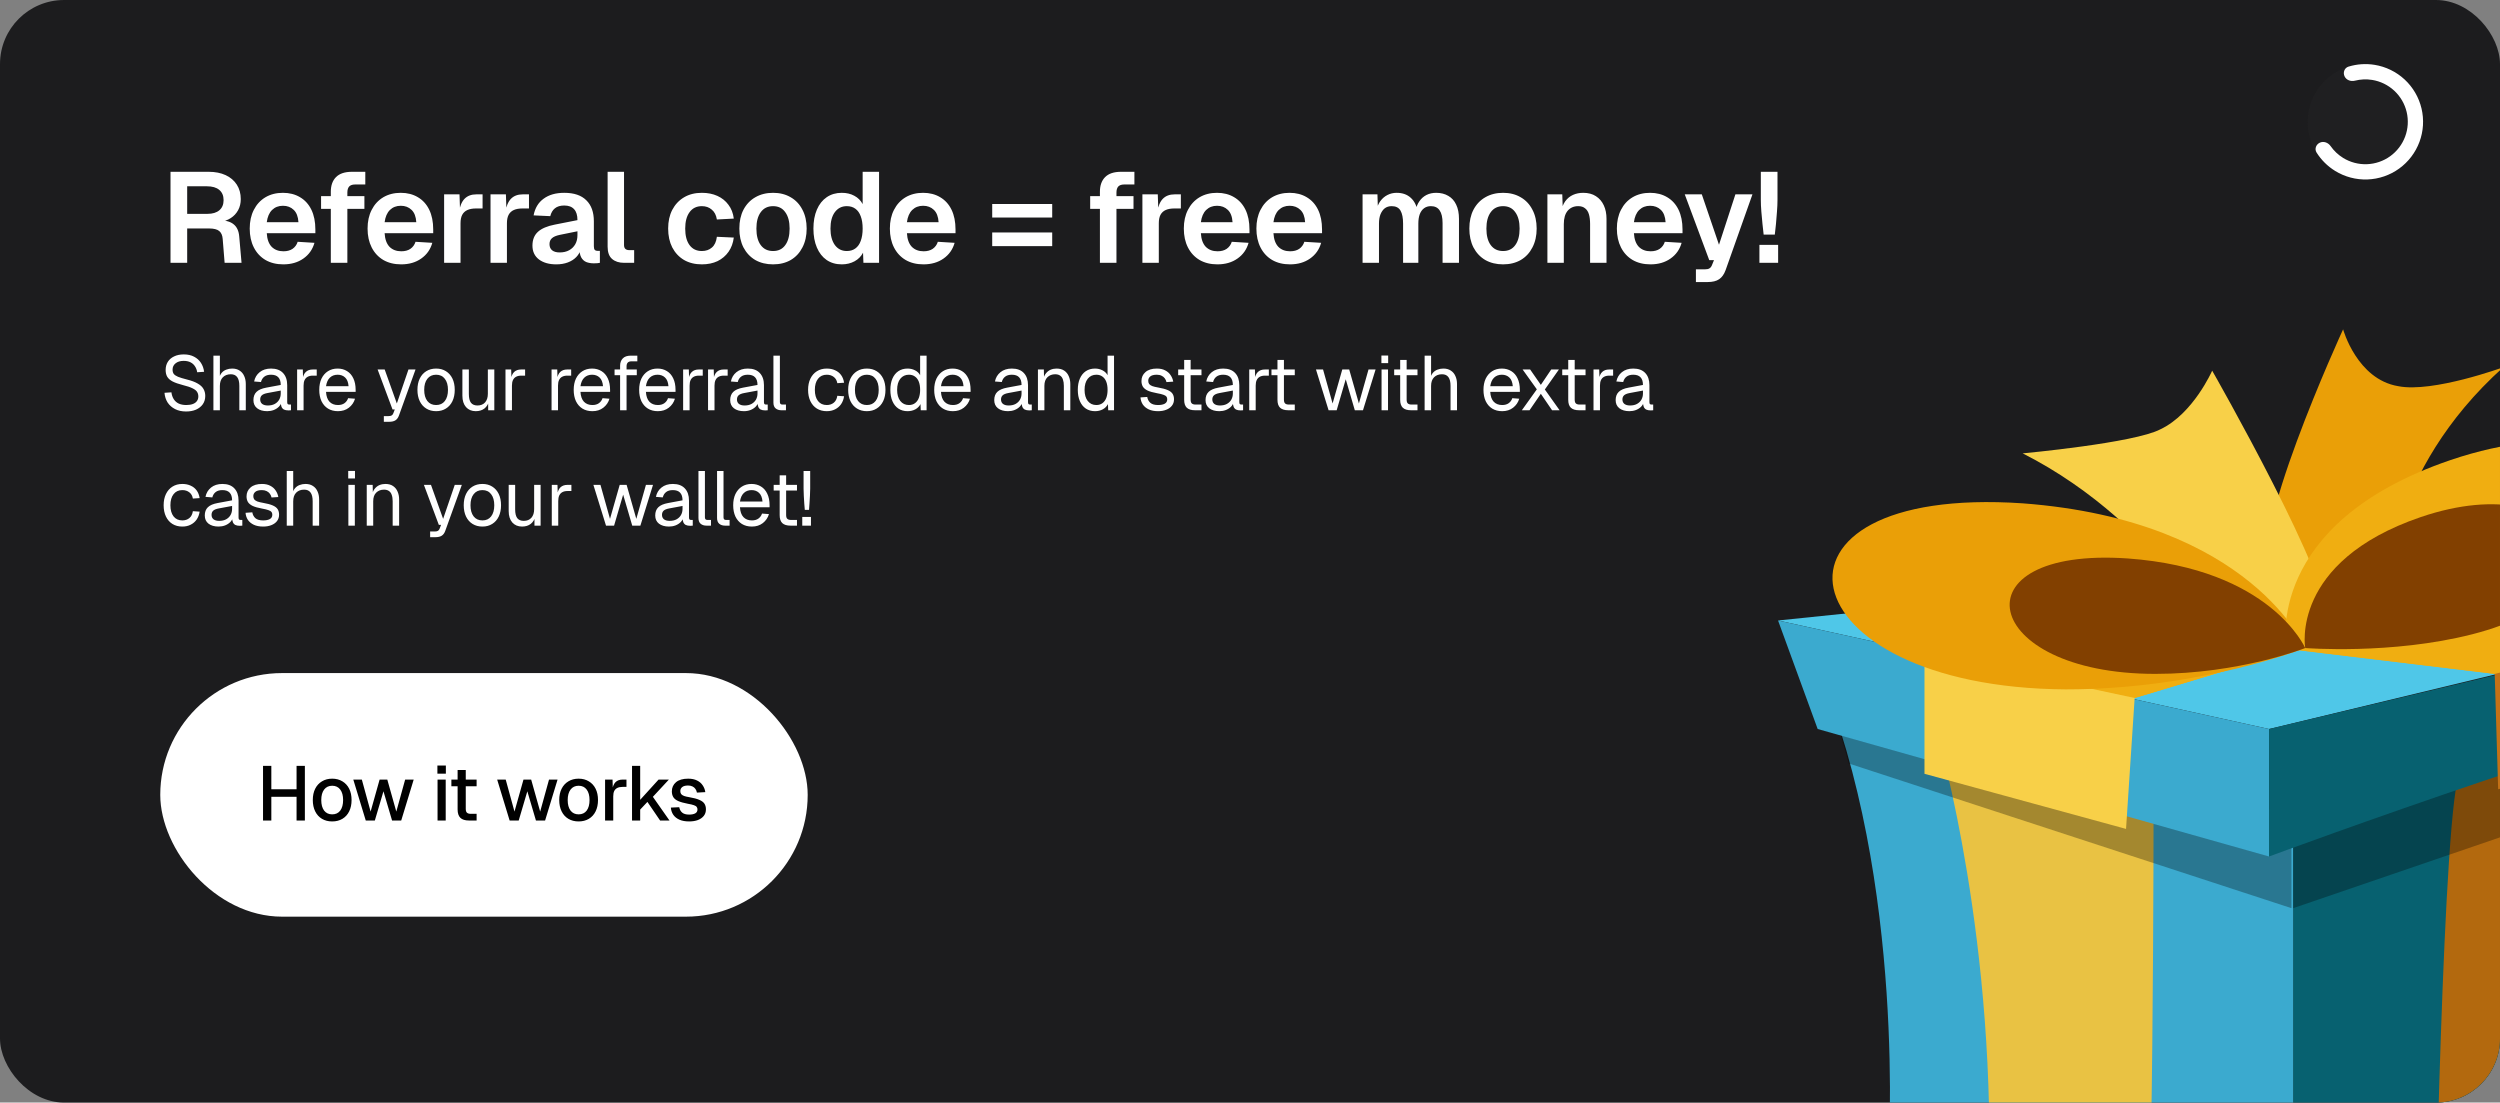 <svg width="390" height="172" viewBox="0 0 390 172" fill="none" xmlns="http://www.w3.org/2000/svg">
<rect x="0" y="0" width="390" height="172" fill="#808080" stroke="none"/>
<g clip-path="url(#clip0_9_574)">
<rect width="390" height="172" rx="10" fill="#1C1C1E"/>
<path d="M357.731 127.431V212.625C357.731 212.625 392.937 187.9 417.662 180.644C417.662 180.644 418.737 127.969 434.056 101.631L357.731 127.431Z" fill="#076170"/>
<path d="M379.769 199.725C379.769 199.725 381.113 124.206 383.8 120.444C386.488 116.413 409.6 112.381 409.6 112.381C409.6 112.381 400.194 183.063 402.344 187.631C402.613 187.363 392.938 191.394 379.769 199.725Z" fill="#B3690E"/>
<path d="M357.731 212.625C357.731 212.625 333.006 191.663 294.575 180.644C294.575 180.644 297.531 137.375 283.556 104.319L357.731 127.431V212.625Z" fill="#3BAACF"/>
<path d="M310.162 187.631C310.162 187.631 332.737 196.769 334.35 199.725C335.962 202.681 335.962 123.669 335.962 123.669C335.962 123.669 305.056 115.069 302.369 115.069C302.369 115.069 311.775 147.05 310.162 187.631Z" fill="#E9C243"/>
<path opacity="0.3" d="M357.731 127.431V141.675L426.8 118.025C428.681 112.113 431.1 106.469 433.788 101.631L357.731 127.431ZM288.394 119.1C287.05 113.994 285.438 109.156 283.288 104.319L357.463 127.431V141.675L288.394 119.1Z" fill="black"/>
<path d="M277.375 96.794L353.969 113.725L438.625 93.3L355.581 88.731L277.375 96.794Z" fill="#4FC7E8"/>
<path d="M277.375 96.794L283.556 113.725L353.969 133.613V113.725L277.375 96.794Z" fill="#3BAACF"/>
<path d="M353.969 133.613C353.969 133.613 417.931 109.963 433.787 108.888C433.787 108.888 434.863 99.481 438.625 93.569L353.969 113.725V133.613Z" fill="#076170"/>
<path d="M300.219 101.9L315.806 116.681L333.006 108.888L358 101.363L389.175 105.125L405.569 108.35L418.737 98.138L300.219 101.9Z" fill="#F0AE11"/>
<path d="M333.006 108.888L358 101.363L389.175 105.125L418.737 98.138L356.387 92.225L300.219 101.9L333.006 108.888Z" fill="#F0AE11"/>
<path d="M300.219 101.9V120.712L331.662 129.312L333.006 108.887L300.219 101.9Z" fill="#F8D048"/>
<path d="M389.175 105.125L389.712 123.131L416.587 115.069L418.737 98.138L389.175 105.125Z" fill="#C47116"/>
<path d="M372.244 92.494C372.244 92.494 372.244 73.681 390.519 57.288C390.519 57.288 379.5 61.319 374.125 60.244C367.675 59.169 365.525 51.375 365.525 51.375C365.525 51.375 349.937 85.237 354.506 89.537C359.075 94.106 372.244 92.494 372.244 92.494Z" fill="#EA9F07"/>
<path d="M348.325 103.513C348.325 103.513 337.844 82.013 315.537 70.725C315.537 70.725 333.006 69.113 337.037 66.963C342.144 64.544 345.1 57.825 345.1 57.825C345.1 57.825 364.45 91.688 362.837 96.794C361.225 101.9 348.325 103.513 348.325 103.513Z" fill="#F8D048"/>
<path d="M359.612 101.094C359.612 101.094 343.219 107.544 322.256 107.544C278.181 107.275 272 75.562 315.538 78.519C351.281 81.206 359.612 101.094 359.612 101.094Z" fill="#EA9F07"/>
<path d="M356.656 100.825C356.656 100.825 376.006 102.438 394.012 97.869C431.637 88.194 417.662 59.706 382.187 71.8C353.163 81.744 356.656 100.825 356.656 100.825Z" fill="#F0AE11"/>
<path d="M359.613 101.094C359.613 101.094 349.4 105.125 336.231 105.125C308.819 105.125 304.788 85.238 331.931 87.119C354.238 88.732 359.613 101.094 359.613 101.094Z" fill="#824000"/>
<path d="M359.612 101.094C359.612 101.094 373.05 102.169 385.681 98.944C412.019 92.225 402.075 72.338 377.619 80.669C357.194 87.656 359.612 101.094 359.612 101.094Z" fill="#824000"/>
<path d="M26.6 41V26.8H32.54C33.567 26.8 34.453 26.973 35.2 27.32C35.947 27.667 36.527 28.16 36.94 28.8C37.353 29.44 37.56 30.193 37.56 31.06C37.56 31.713 37.42 32.293 37.14 32.8C36.86 33.307 36.48 33.713 36 34.02C35.533 34.327 35.013 34.513 34.44 34.58L34.34 34.38C35.26 34.38 35.967 34.587 36.46 35C36.967 35.413 37.253 36.047 37.32 36.9L37.68 41H35.04L34.74 37.28C34.7 36.72 34.52 36.307 34.2 36.04C33.88 35.773 33.347 35.64 32.6 35.64H29.2V41H26.6ZM29.2 33.36H32.38C33.167 33.36 33.78 33.173 34.22 32.8C34.66 32.427 34.88 31.9 34.88 31.22C34.88 30.527 34.653 29.993 34.2 29.62C33.76 29.247 33.113 29.06 32.26 29.06H29.2V33.36ZM44.197 41.24C43.13 41.24 42.203 41.013 41.417 40.56C40.63 40.093 40.023 39.44 39.597 38.6C39.17 37.76 38.957 36.78 38.957 35.66C38.957 34.54 39.17 33.567 39.597 32.74C40.023 31.9 40.623 31.247 41.397 30.78C42.183 30.313 43.097 30.08 44.137 30.08C45.15 30.08 46.037 30.307 46.797 30.76C47.57 31.213 48.163 31.867 48.577 32.72C48.99 33.573 49.197 34.6 49.197 35.8V36.38H41.617C41.67 37.313 41.923 38.02 42.377 38.5C42.843 38.967 43.457 39.2 44.217 39.2C44.79 39.2 45.263 39.073 45.637 38.82C46.023 38.553 46.29 38.187 46.437 37.72L49.057 37.88C48.763 38.92 48.183 39.74 47.317 40.34C46.463 40.94 45.423 41.24 44.197 41.24ZM41.617 34.66H46.557C46.503 33.793 46.257 33.153 45.817 32.74C45.377 32.313 44.817 32.1 44.137 32.1C43.457 32.1 42.89 32.32 42.437 32.76C41.997 33.2 41.723 33.833 41.617 34.66ZM51.608 41V29.9C51.608 28.94 51.874 28.187 52.407 27.64C52.954 27.08 53.788 26.8 54.907 26.8H56.987V28.78H55.388C54.974 28.78 54.667 28.887 54.468 29.1C54.281 29.313 54.188 29.627 54.188 30.04V41H51.608ZM50.087 32.58V30.6H56.847V32.58H50.087ZM62.581 41.24C61.514 41.24 60.588 41.013 59.801 40.56C59.014 40.093 58.408 39.44 57.981 38.6C57.554 37.76 57.341 36.78 57.341 35.66C57.341 34.54 57.554 33.567 57.981 32.74C58.408 31.9 59.008 31.247 59.781 30.78C60.568 30.313 61.481 30.08 62.521 30.08C63.534 30.08 64.421 30.307 65.181 30.76C65.954 31.213 66.548 31.867 66.961 32.72C67.374 33.573 67.581 34.6 67.581 35.8V36.38H60.001C60.054 37.313 60.308 38.02 60.761 38.5C61.228 38.967 61.841 39.2 62.601 39.2C63.174 39.2 63.648 39.073 64.021 38.82C64.408 38.553 64.674 38.187 64.821 37.72L67.441 37.88C67.148 38.92 66.568 39.74 65.701 40.34C64.848 40.94 63.808 41.24 62.581 41.24ZM60.001 34.66H64.941C64.888 33.793 64.641 33.153 64.201 32.74C63.761 32.313 63.201 32.1 62.521 32.1C61.841 32.1 61.274 32.32 60.821 32.76C60.381 33.2 60.108 33.833 60.001 34.66ZM69.282 41V30.32H71.682L71.782 33.28L71.562 33.24C71.722 32.213 72.022 31.473 72.462 31.02C72.915 30.553 73.529 30.32 74.302 30.32H75.282V32.52H74.282C73.735 32.52 73.282 32.6 72.922 32.76C72.562 32.92 72.289 33.173 72.102 33.52C71.929 33.853 71.842 34.293 71.842 34.84V41H69.282ZM76.521 41V30.32H78.921L79.021 33.28L78.801 33.24C78.961 32.213 79.261 31.473 79.701 31.02C80.154 30.553 80.768 30.32 81.541 30.32H82.521V32.52H81.521C80.974 32.52 80.521 32.6 80.161 32.76C79.801 32.92 79.528 33.173 79.341 33.52C79.168 33.853 79.081 34.293 79.081 34.84V41H76.521ZM86.782 41.24C85.662 41.24 84.762 40.987 84.082 40.48C83.402 39.96 83.062 39.24 83.062 38.32C83.062 37.4 83.349 36.68 83.922 36.16C84.495 35.64 85.369 35.267 86.542 35.04L90.082 34.34C90.082 33.58 89.909 33.013 89.562 32.64C89.215 32.253 88.702 32.06 88.022 32.06C87.409 32.06 86.922 32.207 86.562 32.5C86.215 32.78 85.975 33.187 85.842 33.72L83.242 33.6C83.455 32.467 83.975 31.6 84.802 31C85.629 30.387 86.702 30.08 88.022 30.08C89.542 30.08 90.689 30.467 91.462 31.24C92.249 32 92.642 33.093 92.642 34.52V38.4C92.642 38.68 92.689 38.873 92.782 38.98C92.889 39.087 93.042 39.14 93.242 39.14H93.582V41C93.502 41.027 93.369 41.047 93.182 41.06C93.009 41.073 92.829 41.08 92.642 41.08C92.202 41.08 91.809 41.013 91.462 40.88C91.115 40.733 90.849 40.487 90.662 40.14C90.475 39.78 90.382 39.293 90.382 38.68L90.602 38.84C90.495 39.307 90.262 39.727 89.902 40.1C89.555 40.46 89.115 40.74 88.582 40.94C88.049 41.14 87.449 41.24 86.782 41.24ZM87.302 39.38C87.875 39.38 88.369 39.267 88.782 39.04C89.195 38.813 89.515 38.5 89.742 38.1C89.969 37.7 90.082 37.227 90.082 36.68V36.08L87.322 36.64C86.749 36.76 86.335 36.94 86.082 37.18C85.842 37.407 85.722 37.707 85.722 38.08C85.722 38.493 85.855 38.813 86.122 39.04C86.402 39.267 86.795 39.38 87.302 39.38ZM97.348 41C96.575 41 95.955 40.8 95.488 40.4C95.022 40 94.788 39.36 94.788 38.48V26.8H97.348V38.22C97.348 38.487 97.415 38.687 97.548 38.82C97.695 38.953 97.895 39.02 98.148 39.02H98.928V41H97.348ZM109.492 41.24C108.426 41.24 107.499 41.013 106.712 40.56C105.926 40.093 105.312 39.44 104.872 38.6C104.446 37.76 104.232 36.78 104.232 35.66C104.232 34.54 104.446 33.567 104.872 32.74C105.312 31.9 105.926 31.247 106.712 30.78C107.499 30.313 108.426 30.08 109.492 30.08C110.399 30.08 111.206 30.24 111.912 30.56C112.619 30.88 113.192 31.34 113.632 31.94C114.086 32.527 114.366 33.247 114.472 34.1L111.832 34.24C111.726 33.56 111.459 33.047 111.032 32.7C110.619 32.34 110.106 32.16 109.492 32.16C108.666 32.16 108.026 32.473 107.572 33.1C107.119 33.713 106.892 34.567 106.892 35.66C106.892 36.767 107.119 37.627 107.572 38.24C108.026 38.853 108.666 39.16 109.492 39.16C110.119 39.16 110.639 38.98 111.052 38.62C111.479 38.26 111.739 37.7 111.832 36.94L114.472 37.06C114.366 37.913 114.092 38.653 113.652 39.28C113.212 39.907 112.639 40.393 111.932 40.74C111.226 41.073 110.412 41.24 109.492 41.24ZM120.599 41.24C119.545 41.24 118.619 41.013 117.819 40.56C117.032 40.093 116.419 39.44 115.979 38.6C115.552 37.76 115.339 36.78 115.339 35.66C115.339 34.527 115.552 33.547 115.979 32.72C116.419 31.88 117.032 31.233 117.819 30.78C118.619 30.313 119.545 30.08 120.599 30.08C121.652 30.08 122.572 30.313 123.359 30.78C124.145 31.233 124.752 31.88 125.179 32.72C125.619 33.547 125.839 34.527 125.839 35.66C125.839 36.78 125.619 37.76 125.179 38.6C124.752 39.44 124.145 40.093 123.359 40.56C122.572 41.013 121.652 41.24 120.599 41.24ZM120.599 39.16C121.425 39.16 122.059 38.853 122.499 38.24C122.952 37.627 123.179 36.767 123.179 35.66C123.179 34.567 122.952 33.713 122.499 33.1C122.059 32.473 121.425 32.16 120.599 32.16C119.772 32.16 119.132 32.473 118.679 33.1C118.225 33.713 117.999 34.567 117.999 35.66C117.999 36.767 118.225 37.627 118.679 38.24C119.132 38.853 119.772 39.16 120.599 39.16ZM131.314 41.24C130.407 41.24 129.621 41.013 128.954 40.56C128.301 40.107 127.794 39.46 127.434 38.62C127.074 37.78 126.894 36.793 126.894 35.66C126.894 34.527 127.074 33.54 127.434 32.7C127.794 31.86 128.307 31.213 128.974 30.76C129.641 30.307 130.421 30.08 131.314 30.08C132.061 30.08 132.714 30.233 133.274 30.54C133.847 30.847 134.281 31.28 134.574 31.84V26.8H137.134V41H134.694L134.634 39.42C134.341 39.993 133.901 40.44 133.314 40.76C132.727 41.08 132.061 41.24 131.314 41.24ZM132.094 39.16C132.627 39.16 133.074 39.027 133.434 38.76C133.807 38.493 134.087 38.1 134.274 37.58C134.474 37.047 134.574 36.407 134.574 35.66C134.574 34.9 134.474 34.26 134.274 33.74C134.087 33.22 133.807 32.827 133.434 32.56C133.074 32.293 132.627 32.16 132.094 32.16C131.321 32.16 130.701 32.473 130.234 33.1C129.781 33.713 129.554 34.567 129.554 35.66C129.554 36.727 129.781 37.58 130.234 38.22C130.701 38.847 131.321 39.16 132.094 39.16ZM144.061 41.24C142.994 41.24 142.067 41.013 141.281 40.56C140.494 40.093 139.887 39.44 139.461 38.6C139.034 37.76 138.821 36.78 138.821 35.66C138.821 34.54 139.034 33.567 139.461 32.74C139.887 31.9 140.487 31.247 141.261 30.78C142.047 30.313 142.961 30.08 144.001 30.08C145.014 30.08 145.901 30.307 146.661 30.76C147.434 31.213 148.027 31.867 148.441 32.72C148.854 33.573 149.061 34.6 149.061 35.8V36.38H141.481C141.534 37.313 141.787 38.02 142.241 38.5C142.707 38.967 143.321 39.2 144.081 39.2C144.654 39.2 145.127 39.073 145.501 38.82C145.887 38.553 146.154 38.187 146.301 37.72L148.921 37.88C148.627 38.92 148.047 39.74 147.181 40.34C146.327 40.94 145.287 41.24 144.061 41.24ZM141.481 34.66H146.421C146.367 33.793 146.121 33.153 145.681 32.74C145.241 32.313 144.681 32.1 144.001 32.1C143.321 32.1 142.754 32.32 142.301 32.76C141.861 33.2 141.587 33.833 141.481 34.66ZM154.784 33.94V31.82H164.144V33.94H154.784ZM154.784 38.4V36.26H164.144V38.4H154.784ZM171.587 41V29.9C171.587 28.94 171.854 28.187 172.387 27.64C172.934 27.08 173.767 26.8 174.887 26.8H176.967V28.78H175.367C174.954 28.78 174.647 28.887 174.447 29.1C174.261 29.313 174.167 29.627 174.167 30.04V41H171.587ZM170.067 32.58V30.6H176.827V32.58H170.067ZM178.214 41V30.32H180.614L180.714 33.28L180.494 33.24C180.654 32.213 180.954 31.473 181.394 31.02C181.847 30.553 182.461 30.32 183.234 30.32H184.214V32.52H183.214C182.667 32.52 182.214 32.6 181.854 32.76C181.494 32.92 181.221 33.173 181.034 33.52C180.861 33.853 180.774 34.293 180.774 34.84V41H178.214ZM189.917 41.24C188.85 41.24 187.924 41.013 187.137 40.56C186.35 40.093 185.744 39.44 185.317 38.6C184.89 37.76 184.677 36.78 184.677 35.66C184.677 34.54 184.89 33.567 185.317 32.74C185.744 31.9 186.344 31.247 187.117 30.78C187.904 30.313 188.817 30.08 189.857 30.08C190.87 30.08 191.757 30.307 192.517 30.76C193.29 31.213 193.884 31.867 194.297 32.72C194.71 33.573 194.917 34.6 194.917 35.8V36.38H187.337C187.39 37.313 187.644 38.02 188.097 38.5C188.564 38.967 189.177 39.2 189.937 39.2C190.51 39.2 190.984 39.073 191.357 38.82C191.744 38.553 192.01 38.187 192.157 37.72L194.777 37.88C194.484 38.92 193.904 39.74 193.037 40.34C192.184 40.94 191.144 41.24 189.917 41.24ZM187.337 34.66H192.277C192.224 33.793 191.977 33.153 191.537 32.74C191.097 32.313 190.537 32.1 189.857 32.1C189.177 32.1 188.61 32.32 188.157 32.76C187.717 33.2 187.444 33.833 187.337 34.66ZM201.238 41.24C200.171 41.24 199.245 41.013 198.458 40.56C197.671 40.093 197.065 39.44 196.638 38.6C196.211 37.76 195.998 36.78 195.998 35.66C195.998 34.54 196.211 33.567 196.638 32.74C197.065 31.9 197.665 31.247 198.438 30.78C199.225 30.313 200.138 30.08 201.178 30.08C202.191 30.08 203.078 30.307 203.838 30.76C204.611 31.213 205.205 31.867 205.618 32.72C206.031 33.573 206.238 34.6 206.238 35.8V36.38H198.658C198.711 37.313 198.965 38.02 199.418 38.5C199.885 38.967 200.498 39.2 201.258 39.2C201.831 39.2 202.305 39.073 202.678 38.82C203.065 38.553 203.331 38.187 203.478 37.72L206.098 37.88C205.805 38.92 205.225 39.74 204.358 40.34C203.505 40.94 202.465 41.24 201.238 41.24ZM198.658 34.66H203.598C203.545 33.793 203.298 33.153 202.858 32.74C202.418 32.313 201.858 32.1 201.178 32.1C200.498 32.1 199.931 32.32 199.478 32.76C199.038 33.2 198.765 33.833 198.658 34.66ZM212.561 41V30.32H214.881L214.961 32.94L214.721 32.82C214.841 32.247 215.048 31.76 215.341 31.36C215.648 30.947 216.014 30.633 216.441 30.42C216.881 30.193 217.361 30.08 217.881 30.08C218.788 30.08 219.521 30.34 220.081 30.86C220.641 31.367 220.994 32.067 221.141 32.96H220.801C220.921 32.333 221.128 31.813 221.421 31.4C221.714 30.973 222.081 30.647 222.521 30.42C222.974 30.193 223.481 30.08 224.041 30.08C224.774 30.08 225.408 30.24 225.941 30.56C226.474 30.867 226.881 31.32 227.161 31.92C227.454 32.52 227.601 33.26 227.601 34.14V41H225.041V34.8C225.041 33.92 224.888 33.26 224.581 32.82C224.288 32.38 223.834 32.16 223.221 32.16C222.808 32.16 222.454 32.267 222.161 32.48C221.868 32.693 221.641 33.007 221.481 33.42C221.334 33.82 221.261 34.307 221.261 34.88V41H218.881V34.88C218.881 34 218.748 33.327 218.481 32.86C218.214 32.393 217.754 32.16 217.101 32.16C216.688 32.16 216.334 32.267 216.041 32.48C215.761 32.693 215.534 33.007 215.361 33.42C215.201 33.82 215.121 34.307 215.121 34.88V41H212.561ZM234.479 41.24C233.426 41.24 232.499 41.013 231.699 40.56C230.912 40.093 230.299 39.44 229.859 38.6C229.432 37.76 229.219 36.78 229.219 35.66C229.219 34.527 229.432 33.547 229.859 32.72C230.299 31.88 230.912 31.233 231.699 30.78C232.499 30.313 233.426 30.08 234.479 30.08C235.532 30.08 236.452 30.313 237.239 30.78C238.026 31.233 238.632 31.88 239.059 32.72C239.499 33.547 239.719 34.527 239.719 35.66C239.719 36.78 239.499 37.76 239.059 38.6C238.632 39.44 238.026 40.093 237.239 40.56C236.452 41.013 235.532 41.24 234.479 41.24ZM234.479 39.16C235.306 39.16 235.939 38.853 236.379 38.24C236.832 37.627 237.059 36.767 237.059 35.66C237.059 34.567 236.832 33.713 236.379 33.1C235.939 32.473 235.306 32.16 234.479 32.16C233.652 32.16 233.012 32.473 232.559 33.1C232.106 33.713 231.879 34.567 231.879 35.66C231.879 36.767 232.106 37.627 232.559 38.24C233.012 38.853 233.652 39.16 234.479 39.16ZM241.395 41V30.32H243.715L243.815 33.32L243.515 33.2C243.621 32.453 243.841 31.853 244.175 31.4C244.508 30.947 244.915 30.613 245.395 30.4C245.875 30.187 246.401 30.08 246.975 30.08C247.761 30.08 248.421 30.253 248.955 30.6C249.501 30.947 249.915 31.427 250.195 32.04C250.475 32.64 250.615 33.34 250.615 34.14V41H248.055V34.96C248.055 34.36 247.995 33.853 247.875 33.44C247.755 33.027 247.555 32.713 247.275 32.5C247.008 32.273 246.648 32.16 246.195 32.16C245.515 32.16 244.968 32.4 244.555 32.88C244.155 33.36 243.955 34.053 243.955 34.96V41H241.395ZM257.472 41.24C256.406 41.24 255.479 41.013 254.692 40.56C253.906 40.093 253.299 39.44 252.872 38.6C252.446 37.76 252.232 36.78 252.232 35.66C252.232 34.54 252.446 33.567 252.872 32.74C253.299 31.9 253.899 31.247 254.672 30.78C255.459 30.313 256.372 30.08 257.412 30.08C258.426 30.08 259.312 30.307 260.072 30.76C260.846 31.213 261.439 31.867 261.852 32.72C262.266 33.573 262.472 34.6 262.472 35.8V36.38H254.892C254.946 37.313 255.199 38.02 255.652 38.5C256.119 38.967 256.732 39.2 257.492 39.2C258.066 39.2 258.539 39.073 258.912 38.82C259.299 38.553 259.566 38.187 259.712 37.72L262.332 37.88C262.039 38.92 261.459 39.74 260.592 40.34C259.739 40.94 258.699 41.24 257.472 41.24ZM254.892 34.66H259.832C259.779 33.793 259.532 33.153 259.092 32.74C258.652 32.313 258.092 32.1 257.412 32.1C256.732 32.1 256.166 32.32 255.712 32.76C255.272 33.2 254.999 33.833 254.892 34.66ZM264.562 44V42.02H265.922C266.269 42.02 266.522 41.967 266.682 41.86C266.856 41.753 266.989 41.573 267.082 41.32L267.382 40.58H266.642L262.822 30.32H265.482L268.162 38.18L270.722 30.32H273.382L269.202 42.12C268.962 42.787 268.622 43.267 268.182 43.56C267.756 43.853 267.156 44 266.382 44H264.562ZM275.129 36.6C275.075 36.147 275.015 35.6 274.949 34.96C274.882 34.32 274.822 33.667 274.769 33C274.715 32.32 274.689 31.713 274.689 31.18V26.8H277.289V31.18C277.289 31.713 277.262 32.32 277.209 33C277.169 33.667 277.115 34.32 277.049 34.96C276.982 35.6 276.922 36.147 276.869 36.6H275.129ZM274.469 41V38.2H277.389V41H274.469Z" fill="white"/>
<path d="M29.032 64.192C28.376 64.192 27.804 64.068 27.316 63.82C26.828 63.572 26.44 63.232 26.152 62.8C25.872 62.36 25.708 61.852 25.66 61.276L26.74 61.204C26.796 61.628 26.92 61.988 27.112 62.284C27.304 62.58 27.56 62.804 27.88 62.956C28.208 63.108 28.6 63.184 29.056 63.184C29.456 63.184 29.796 63.132 30.076 63.028C30.356 62.924 30.568 62.772 30.712 62.572C30.864 62.372 30.94 62.128 30.94 61.84C30.94 61.576 30.876 61.344 30.748 61.144C30.628 60.936 30.392 60.748 30.04 60.58C29.696 60.404 29.184 60.232 28.504 60.064C27.848 59.896 27.324 59.712 26.932 59.512C26.548 59.312 26.268 59.068 26.092 58.78C25.924 58.492 25.84 58.136 25.84 57.712C25.84 57.232 25.952 56.812 26.176 56.452C26.408 56.084 26.736 55.8 27.16 55.6C27.584 55.392 28.088 55.288 28.672 55.288C29.296 55.288 29.832 55.408 30.28 55.648C30.728 55.88 31.084 56.2 31.348 56.608C31.612 57.016 31.776 57.48 31.84 58L30.76 58.072C30.712 57.728 30.6 57.424 30.424 57.16C30.256 56.888 30.024 56.676 29.728 56.524C29.432 56.372 29.072 56.296 28.648 56.296C28.12 56.296 27.7 56.424 27.388 56.68C27.076 56.928 26.92 57.256 26.92 57.664C26.92 57.928 26.98 58.148 27.1 58.324C27.228 58.492 27.452 58.644 27.772 58.78C28.092 58.908 28.552 59.048 29.152 59.2C29.864 59.376 30.428 59.588 30.844 59.836C31.268 60.076 31.568 60.356 31.744 60.676C31.928 60.996 32.02 61.36 32.02 61.768C32.02 62.264 31.892 62.696 31.636 63.064C31.38 63.424 31.028 63.704 30.58 63.904C30.132 64.096 29.616 64.192 29.032 64.192ZM33.292 64V55.48H34.3V59.044L34.18 59.02C34.26 58.668 34.396 58.38 34.588 58.156C34.78 57.932 35.016 57.768 35.296 57.664C35.576 57.552 35.884 57.496 36.22 57.496C36.676 57.496 37.06 57.6 37.372 57.808C37.692 58.008 37.932 58.292 38.092 58.66C38.26 59.02 38.344 59.436 38.344 59.908V64H37.336V60.196C37.336 59.58 37.224 59.124 37 58.828C36.784 58.532 36.452 58.384 36.004 58.384C35.492 58.384 35.08 58.54 34.768 58.852C34.456 59.164 34.3 59.616 34.3 60.208V64H33.292ZM41.683 64.144C41.027 64.144 40.503 63.992 40.111 63.688C39.727 63.384 39.535 62.96 39.535 62.416C39.535 61.872 39.695 61.444 40.015 61.132C40.335 60.82 40.843 60.6 41.539 60.472L43.795 60.052C43.795 59.516 43.667 59.116 43.411 58.852C43.163 58.588 42.787 58.456 42.283 58.456C41.843 58.456 41.495 58.556 41.239 58.756C40.983 58.948 40.807 59.228 40.711 59.596L39.643 59.512C39.763 58.912 40.051 58.428 40.507 58.06C40.971 57.684 41.563 57.496 42.283 57.496C43.099 57.496 43.723 57.728 44.155 58.192C44.587 58.648 44.803 59.28 44.803 60.088V62.716C44.803 62.86 44.827 62.964 44.875 63.028C44.931 63.084 45.019 63.112 45.139 63.112H45.391V64C45.359 64.008 45.307 64.012 45.235 64.012C45.163 64.02 45.087 64.024 45.007 64.024C44.719 64.024 44.483 63.98 44.299 63.892C44.123 63.796 43.995 63.652 43.915 63.46C43.835 63.26 43.795 63 43.795 62.68L43.915 62.704C43.859 62.976 43.723 63.224 43.507 63.448C43.291 63.664 43.023 63.836 42.703 63.964C42.383 64.084 42.043 64.144 41.683 64.144ZM41.779 63.256C42.203 63.256 42.563 63.176 42.859 63.016C43.163 62.848 43.395 62.624 43.555 62.344C43.715 62.056 43.795 61.736 43.795 61.384V60.928L41.731 61.312C41.299 61.392 40.999 61.516 40.831 61.684C40.671 61.844 40.591 62.056 40.591 62.32C40.591 62.616 40.695 62.848 40.903 63.016C41.119 63.176 41.411 63.256 41.779 63.256ZM46.35 64V57.64H47.238L47.286 59.248L47.19 59.212C47.27 58.668 47.442 58.272 47.706 58.024C47.978 57.768 48.338 57.64 48.786 57.64H49.41V58.6H48.798C48.478 58.6 48.21 58.66 47.994 58.78C47.786 58.892 47.626 59.064 47.514 59.296C47.41 59.52 47.358 59.808 47.358 60.16V64H46.35ZM52.72 64.144C52.12 64.144 51.6 64.008 51.16 63.736C50.728 63.464 50.392 63.08 50.152 62.584C49.92 62.08 49.804 61.492 49.804 60.82C49.804 60.148 49.92 59.564 50.152 59.068C50.392 58.572 50.724 58.188 51.148 57.916C51.58 57.636 52.088 57.496 52.672 57.496C53.224 57.496 53.712 57.628 54.136 57.892C54.56 58.148 54.888 58.524 55.12 59.02C55.36 59.516 55.48 60.12 55.48 60.832V61.132H50.86C50.9 61.812 51.08 62.324 51.4 62.668C51.728 63.012 52.168 63.184 52.72 63.184C53.136 63.184 53.476 63.088 53.74 62.896C54.012 62.696 54.2 62.436 54.304 62.116L55.384 62.2C55.216 62.768 54.896 63.236 54.424 63.604C53.96 63.964 53.392 64.144 52.72 64.144ZM50.86 60.244H54.376C54.328 59.628 54.148 59.176 53.836 58.888C53.532 58.6 53.144 58.456 52.672 58.456C52.184 58.456 51.78 58.608 51.46 58.912C51.148 59.208 50.948 59.652 50.86 60.244ZM59.879 65.8V64.912H60.611C60.835 64.912 60.999 64.876 61.103 64.804C61.215 64.74 61.299 64.632 61.355 64.48L61.583 63.88H61.235L58.907 57.64H60.011L61.907 62.944L63.719 57.64H64.823L62.243 64.804C62.123 65.148 61.943 65.4 61.703 65.56C61.463 65.72 61.131 65.8 60.707 65.8H59.879ZM68.036 64.144C67.452 64.144 66.94 64.008 66.5 63.736C66.06 63.464 65.72 63.08 65.48 62.584C65.24 62.08 65.12 61.492 65.12 60.82C65.12 60.14 65.24 59.552 65.48 59.056C65.72 58.56 66.06 58.176 66.5 57.904C66.94 57.632 67.452 57.496 68.036 57.496C68.62 57.496 69.128 57.632 69.56 57.904C70 58.176 70.34 58.56 70.58 59.056C70.82 59.552 70.94 60.14 70.94 60.82C70.94 61.492 70.82 62.08 70.58 62.584C70.34 63.08 70 63.464 69.56 63.736C69.128 64.008 68.62 64.144 68.036 64.144ZM68.036 63.184C68.62 63.184 69.072 62.976 69.392 62.56C69.72 62.136 69.884 61.556 69.884 60.82C69.884 60.084 69.72 59.508 69.392 59.092C69.072 58.668 68.62 58.456 68.036 58.456C67.452 58.456 66.996 58.668 66.668 59.092C66.34 59.508 66.176 60.084 66.176 60.82C66.176 61.556 66.34 62.136 66.668 62.56C66.996 62.976 67.452 63.184 68.036 63.184ZM74.221 64.144C73.589 64.144 73.081 63.932 72.697 63.508C72.321 63.076 72.133 62.484 72.133 61.732V57.64H73.141V61.456C73.141 62.072 73.249 62.528 73.465 62.824C73.689 63.112 74.029 63.256 74.485 63.256C74.989 63.256 75.385 63.096 75.673 62.776C75.961 62.448 76.105 62 76.105 61.432V57.64H77.113V64H76.153V62.428L76.309 62.512C76.181 63.032 75.937 63.436 75.577 63.724C75.217 64.004 74.765 64.144 74.221 64.144ZM78.856 64V57.64H79.744L79.792 59.248L79.696 59.212C79.776 58.668 79.948 58.272 80.212 58.024C80.484 57.768 80.844 57.64 81.292 57.64H81.916V58.6H81.304C80.984 58.6 80.716 58.66 80.5 58.78C80.292 58.892 80.132 59.064 80.02 59.296C79.916 59.52 79.864 59.808 79.864 60.16V64H78.856ZM86.043 64V57.64H86.93L86.978 59.248L86.882 59.212C86.963 58.668 87.135 58.272 87.398 58.024C87.671 57.768 88.031 57.64 88.478 57.64H89.103V58.6H88.49C88.171 58.6 87.903 58.66 87.686 58.78C87.478 58.892 87.319 59.064 87.207 59.296C87.103 59.52 87.05 59.808 87.05 60.16V64H86.043ZM92.413 64.144C91.813 64.144 91.293 64.008 90.853 63.736C90.421 63.464 90.085 63.08 89.845 62.584C89.613 62.08 89.497 61.492 89.497 60.82C89.497 60.148 89.613 59.564 89.845 59.068C90.085 58.572 90.417 58.188 90.841 57.916C91.273 57.636 91.781 57.496 92.365 57.496C92.917 57.496 93.405 57.628 93.829 57.892C94.253 58.148 94.581 58.524 94.813 59.02C95.053 59.516 95.173 60.12 95.173 60.832V61.132H90.553C90.593 61.812 90.773 62.324 91.093 62.668C91.421 63.012 91.861 63.184 92.413 63.184C92.829 63.184 93.169 63.088 93.433 62.896C93.705 62.696 93.893 62.436 93.997 62.116L95.077 62.2C94.909 62.768 94.589 63.236 94.117 63.604C93.653 63.964 93.085 64.144 92.413 64.144ZM90.553 60.244H94.069C94.021 59.628 93.841 59.176 93.529 58.888C93.225 58.6 92.837 58.456 92.365 58.456C91.877 58.456 91.473 58.608 91.153 58.912C90.841 59.208 90.641 59.652 90.553 60.244ZM96.736 64V57.064C96.736 56.592 96.872 56.212 97.144 55.924C97.416 55.628 97.84 55.48 98.416 55.48H99.424V56.368H98.488C98.24 56.368 98.052 56.436 97.924 56.572C97.804 56.708 97.744 56.896 97.744 57.136V64H96.736ZM95.872 58.528V57.64H99.34V58.528H95.872ZM102.623 64.144C102.023 64.144 101.503 64.008 101.063 63.736C100.631 63.464 100.295 63.08 100.055 62.584C99.823 62.08 99.707 61.492 99.707 60.82C99.707 60.148 99.823 59.564 100.055 59.068C100.295 58.572 100.627 58.188 101.051 57.916C101.483 57.636 101.991 57.496 102.575 57.496C103.127 57.496 103.615 57.628 104.039 57.892C104.463 58.148 104.791 58.524 105.023 59.02C105.263 59.516 105.383 60.12 105.383 60.832V61.132H100.763C100.803 61.812 100.983 62.324 101.303 62.668C101.631 63.012 102.071 63.184 102.623 63.184C103.039 63.184 103.379 63.088 103.643 62.896C103.915 62.696 104.103 62.436 104.207 62.116L105.287 62.2C105.119 62.768 104.799 63.236 104.327 63.604C103.863 63.964 103.295 64.144 102.623 64.144ZM100.763 60.244H104.279C104.231 59.628 104.051 59.176 103.739 58.888C103.435 58.6 103.047 58.456 102.575 58.456C102.087 58.456 101.683 58.608 101.363 58.912C101.051 59.208 100.851 59.652 100.763 60.244ZM106.569 64V57.64H107.457L107.505 59.248L107.409 59.212C107.489 58.668 107.661 58.272 107.925 58.024C108.197 57.768 108.557 57.64 109.005 57.64H109.629V58.6H109.017C108.697 58.6 108.429 58.66 108.213 58.78C108.005 58.892 107.845 59.064 107.733 59.296C107.629 59.52 107.577 59.808 107.577 60.16V64H106.569ZM110.455 64V57.64H111.343L111.391 59.248L111.295 59.212C111.375 58.668 111.547 58.272 111.811 58.024C112.083 57.768 112.443 57.64 112.891 57.64H113.515V58.6H112.903C112.583 58.6 112.315 58.66 112.099 58.78C111.891 58.892 111.731 59.064 111.619 59.296C111.515 59.52 111.463 59.808 111.463 60.16V64H110.455ZM116.057 64.144C115.401 64.144 114.877 63.992 114.485 63.688C114.101 63.384 113.909 62.96 113.909 62.416C113.909 61.872 114.069 61.444 114.389 61.132C114.709 60.82 115.217 60.6 115.913 60.472L118.169 60.052C118.169 59.516 118.041 59.116 117.785 58.852C117.537 58.588 117.161 58.456 116.657 58.456C116.217 58.456 115.869 58.556 115.613 58.756C115.357 58.948 115.181 59.228 115.085 59.596L114.017 59.512C114.137 58.912 114.425 58.428 114.881 58.06C115.345 57.684 115.937 57.496 116.657 57.496C117.473 57.496 118.097 57.728 118.529 58.192C118.961 58.648 119.177 59.28 119.177 60.088V62.716C119.177 62.86 119.201 62.964 119.249 63.028C119.305 63.084 119.393 63.112 119.513 63.112H119.765V64C119.733 64.008 119.681 64.012 119.609 64.012C119.537 64.02 119.461 64.024 119.381 64.024C119.093 64.024 118.857 63.98 118.673 63.892C118.497 63.796 118.369 63.652 118.289 63.46C118.209 63.26 118.169 63 118.169 62.68L118.289 62.704C118.233 62.976 118.097 63.224 117.881 63.448C117.665 63.664 117.397 63.836 117.077 63.964C116.757 64.084 116.417 64.144 116.057 64.144ZM116.153 63.256C116.577 63.256 116.937 63.176 117.233 63.016C117.537 62.848 117.769 62.624 117.929 62.344C118.089 62.056 118.169 61.736 118.169 61.384V60.928L116.105 61.312C115.673 61.392 115.373 61.516 115.205 61.684C115.045 61.844 114.965 62.056 114.965 62.32C114.965 62.616 115.069 62.848 115.277 63.016C115.493 63.176 115.785 63.256 116.153 63.256ZM121.902 64C121.534 64 121.234 63.904 121.002 63.712C120.77 63.52 120.654 63.216 120.654 62.8V55.48H121.662V62.716C121.662 62.844 121.694 62.944 121.758 63.016C121.83 63.08 121.93 63.112 122.058 63.112H122.61V64H121.902ZM128.977 64.144C128.385 64.144 127.869 64.008 127.429 63.736C126.997 63.464 126.661 63.08 126.421 62.584C126.181 62.08 126.061 61.492 126.061 60.82C126.061 60.148 126.181 59.564 126.421 59.068C126.661 58.572 126.997 58.188 127.429 57.916C127.869 57.636 128.385 57.496 128.977 57.496C129.465 57.496 129.897 57.584 130.273 57.76C130.657 57.928 130.969 58.176 131.209 58.504C131.449 58.832 131.605 59.232 131.677 59.704L130.621 59.776C130.549 59.352 130.365 59.028 130.069 58.804C129.773 58.572 129.409 58.456 128.977 58.456C128.393 58.456 127.937 58.668 127.609 59.092C127.281 59.508 127.117 60.084 127.117 60.82C127.117 61.556 127.281 62.136 127.609 62.56C127.937 62.976 128.393 63.184 128.977 63.184C129.409 63.184 129.773 63.064 130.069 62.824C130.365 62.584 130.549 62.224 130.621 61.744L131.677 61.816C131.605 62.288 131.449 62.7 131.209 63.052C130.969 63.396 130.657 63.664 130.273 63.856C129.897 64.048 129.465 64.144 128.977 64.144ZM135.23 64.144C134.646 64.144 134.134 64.008 133.694 63.736C133.254 63.464 132.914 63.08 132.674 62.584C132.434 62.08 132.314 61.492 132.314 60.82C132.314 60.14 132.434 59.552 132.674 59.056C132.914 58.56 133.254 58.176 133.694 57.904C134.134 57.632 134.646 57.496 135.23 57.496C135.814 57.496 136.322 57.632 136.754 57.904C137.194 58.176 137.534 58.56 137.774 59.056C138.014 59.552 138.134 60.14 138.134 60.82C138.134 61.492 138.014 62.08 137.774 62.584C137.534 63.08 137.194 63.464 136.754 63.736C136.322 64.008 135.814 64.144 135.23 64.144ZM135.23 63.184C135.814 63.184 136.266 62.976 136.586 62.56C136.914 62.136 137.078 61.556 137.078 60.82C137.078 60.084 136.914 59.508 136.586 59.092C136.266 58.668 135.814 58.456 135.23 58.456C134.646 58.456 134.19 58.668 133.862 59.092C133.534 59.508 133.37 60.084 133.37 60.82C133.37 61.556 133.534 62.136 133.862 62.56C134.19 62.976 134.646 63.184 135.23 63.184ZM141.584 64.144C141.032 64.144 140.552 64.008 140.144 63.736C139.744 63.464 139.436 63.08 139.22 62.584C139.004 62.088 138.896 61.5 138.896 60.82C138.896 60.14 139.004 59.552 139.22 59.056C139.436 58.56 139.744 58.176 140.144 57.904C140.552 57.632 141.032 57.496 141.584 57.496C142.008 57.496 142.396 57.588 142.748 57.772C143.1 57.948 143.364 58.2 143.54 58.528V55.48H144.548V64H143.636L143.6 63.04C143.424 63.384 143.156 63.656 142.796 63.856C142.436 64.048 142.032 64.144 141.584 64.144ZM141.788 63.184C142.164 63.184 142.48 63.088 142.736 62.896C143 62.704 143.2 62.432 143.336 62.08C143.472 61.72 143.54 61.3 143.54 60.82C143.54 60.324 143.472 59.9 143.336 59.548C143.2 59.196 143 58.928 142.736 58.744C142.48 58.552 142.164 58.456 141.788 58.456C141.228 58.456 140.78 58.668 140.444 59.092C140.116 59.508 139.952 60.084 139.952 60.82C139.952 61.548 140.116 62.124 140.444 62.548C140.78 62.972 141.228 63.184 141.788 63.184ZM148.652 64.144C148.052 64.144 147.532 64.008 147.092 63.736C146.66 63.464 146.324 63.08 146.084 62.584C145.852 62.08 145.736 61.492 145.736 60.82C145.736 60.148 145.852 59.564 146.084 59.068C146.324 58.572 146.656 58.188 147.08 57.916C147.512 57.636 148.02 57.496 148.604 57.496C149.156 57.496 149.644 57.628 150.068 57.892C150.492 58.148 150.82 58.524 151.052 59.02C151.292 59.516 151.412 60.12 151.412 60.832V61.132H146.792C146.832 61.812 147.012 62.324 147.332 62.668C147.66 63.012 148.1 63.184 148.652 63.184C149.068 63.184 149.408 63.088 149.672 62.896C149.944 62.696 150.132 62.436 150.236 62.116L151.316 62.2C151.148 62.768 150.828 63.236 150.356 63.604C149.892 63.964 149.324 64.144 148.652 64.144ZM146.792 60.244H150.308C150.26 59.628 150.08 59.176 149.768 58.888C149.464 58.6 149.076 58.456 148.604 58.456C148.116 58.456 147.712 58.608 147.392 58.912C147.08 59.208 146.88 59.652 146.792 60.244ZM157.25 64.144C156.594 64.144 156.07 63.992 155.678 63.688C155.294 63.384 155.102 62.96 155.102 62.416C155.102 61.872 155.262 61.444 155.582 61.132C155.902 60.82 156.41 60.6 157.106 60.472L159.362 60.052C159.362 59.516 159.234 59.116 158.978 58.852C158.73 58.588 158.354 58.456 157.85 58.456C157.41 58.456 157.062 58.556 156.806 58.756C156.55 58.948 156.374 59.228 156.278 59.596L155.21 59.512C155.33 58.912 155.618 58.428 156.074 58.06C156.538 57.684 157.13 57.496 157.85 57.496C158.666 57.496 159.29 57.728 159.722 58.192C160.154 58.648 160.37 59.28 160.37 60.088V62.716C160.37 62.86 160.394 62.964 160.442 63.028C160.498 63.084 160.586 63.112 160.706 63.112H160.958V64C160.926 64.008 160.874 64.012 160.802 64.012C160.73 64.02 160.654 64.024 160.574 64.024C160.286 64.024 160.05 63.98 159.866 63.892C159.69 63.796 159.562 63.652 159.482 63.46C159.402 63.26 159.362 63 159.362 62.68L159.482 62.704C159.426 62.976 159.29 63.224 159.074 63.448C158.858 63.664 158.59 63.836 158.27 63.964C157.95 64.084 157.61 64.144 157.25 64.144ZM157.346 63.256C157.77 63.256 158.13 63.176 158.426 63.016C158.73 62.848 158.962 62.624 159.122 62.344C159.282 62.056 159.362 61.736 159.362 61.384V60.928L157.298 61.312C156.866 61.392 156.566 61.516 156.398 61.684C156.238 61.844 156.158 62.056 156.158 62.32C156.158 62.616 156.262 62.848 156.47 63.016C156.686 63.176 156.978 63.256 157.346 63.256ZM161.917 64V57.64H162.841L162.877 59.26L162.757 59.152C162.837 58.776 162.977 58.468 163.177 58.228C163.377 57.98 163.617 57.796 163.897 57.676C164.185 57.556 164.493 57.496 164.821 57.496C165.309 57.496 165.709 57.604 166.021 57.82C166.341 58.036 166.577 58.328 166.729 58.696C166.889 59.056 166.969 59.46 166.969 59.908V64H165.961V60.196C165.961 59.804 165.913 59.476 165.817 59.212C165.729 58.94 165.585 58.736 165.385 58.6C165.185 58.456 164.925 58.384 164.605 58.384C164.117 58.384 163.713 58.54 163.393 58.852C163.081 59.156 162.925 59.604 162.925 60.196V64H161.917ZM170.825 64.144C170.273 64.144 169.793 64.008 169.385 63.736C168.985 63.464 168.677 63.08 168.461 62.584C168.245 62.088 168.137 61.5 168.137 60.82C168.137 60.14 168.245 59.552 168.461 59.056C168.677 58.56 168.985 58.176 169.385 57.904C169.793 57.632 170.273 57.496 170.825 57.496C171.249 57.496 171.637 57.588 171.989 57.772C172.341 57.948 172.605 58.2 172.781 58.528V55.48H173.789V64H172.877L172.841 63.04C172.665 63.384 172.397 63.656 172.037 63.856C171.677 64.048 171.273 64.144 170.825 64.144ZM171.029 63.184C171.405 63.184 171.721 63.088 171.977 62.896C172.241 62.704 172.441 62.432 172.577 62.08C172.713 61.72 172.781 61.3 172.781 60.82C172.781 60.324 172.713 59.9 172.577 59.548C172.441 59.196 172.241 58.928 171.977 58.744C171.721 58.552 171.405 58.456 171.029 58.456C170.469 58.456 170.021 58.668 169.685 59.092C169.357 59.508 169.193 60.084 169.193 60.82C169.193 61.548 169.357 62.124 169.685 62.548C170.021 62.972 170.469 63.184 171.029 63.184ZM180.661 64.144C180.093 64.144 179.609 64.052 179.209 63.868C178.817 63.684 178.509 63.432 178.285 63.112C178.069 62.784 177.945 62.412 177.913 61.996L178.969 61.924C179.033 62.308 179.197 62.616 179.461 62.848C179.725 63.072 180.125 63.184 180.661 63.184C181.093 63.184 181.437 63.116 181.693 62.98C181.957 62.836 182.089 62.608 182.089 62.296C182.089 62.128 182.049 61.988 181.969 61.876C181.889 61.764 181.733 61.668 181.501 61.588C181.269 61.5 180.925 61.416 180.469 61.336C179.861 61.224 179.381 61.088 179.029 60.928C178.685 60.76 178.437 60.556 178.285 60.316C178.141 60.068 178.069 59.776 178.069 59.44C178.069 58.872 178.277 58.408 178.693 58.048C179.109 57.68 179.701 57.496 180.469 57.496C180.989 57.496 181.425 57.592 181.777 57.784C182.137 57.968 182.417 58.216 182.617 58.528C182.825 58.832 182.961 59.168 183.025 59.536L181.969 59.608C181.921 59.384 181.833 59.188 181.705 59.02C181.577 58.844 181.409 58.708 181.201 58.612C180.993 58.508 180.745 58.456 180.457 58.456C180.001 58.456 179.665 58.544 179.449 58.72C179.233 58.896 179.125 59.12 179.125 59.392C179.125 59.6 179.173 59.772 179.269 59.908C179.373 60.036 179.537 60.144 179.761 60.232C179.985 60.312 180.285 60.384 180.661 60.448C181.309 60.56 181.813 60.696 182.173 60.856C182.533 61.016 182.785 61.212 182.929 61.444C183.073 61.676 183.145 61.96 183.145 62.296C183.145 62.688 183.033 63.024 182.809 63.304C182.593 63.576 182.297 63.784 181.921 63.928C181.553 64.072 181.133 64.144 180.661 64.144ZM186.423 64C185.847 64 185.419 63.868 185.139 63.604C184.867 63.34 184.731 62.928 184.731 62.368V56.152H185.739V62.344C185.739 62.632 185.803 62.832 185.931 62.944C186.059 63.056 186.255 63.112 186.519 63.112H187.431V64H186.423ZM183.795 58.528V57.64H187.431V58.528H183.795ZM190.213 64.144C189.557 64.144 189.033 63.992 188.641 63.688C188.257 63.384 188.065 62.96 188.065 62.416C188.065 61.872 188.225 61.444 188.545 61.132C188.865 60.82 189.373 60.6 190.069 60.472L192.325 60.052C192.325 59.516 192.197 59.116 191.941 58.852C191.693 58.588 191.317 58.456 190.813 58.456C190.373 58.456 190.025 58.556 189.769 58.756C189.513 58.948 189.337 59.228 189.241 59.596L188.173 59.512C188.293 58.912 188.581 58.428 189.037 58.06C189.501 57.684 190.093 57.496 190.813 57.496C191.629 57.496 192.253 57.728 192.685 58.192C193.117 58.648 193.333 59.28 193.333 60.088V62.716C193.333 62.86 193.357 62.964 193.405 63.028C193.461 63.084 193.549 63.112 193.669 63.112H193.921V64C193.889 64.008 193.837 64.012 193.765 64.012C193.693 64.02 193.617 64.024 193.537 64.024C193.249 64.024 193.013 63.98 192.829 63.892C192.653 63.796 192.525 63.652 192.445 63.46C192.365 63.26 192.325 63 192.325 62.68L192.445 62.704C192.389 62.976 192.253 63.224 192.037 63.448C191.821 63.664 191.553 63.836 191.233 63.964C190.913 64.084 190.573 64.144 190.213 64.144ZM190.309 63.256C190.733 63.256 191.093 63.176 191.389 63.016C191.693 62.848 191.925 62.624 192.085 62.344C192.245 62.056 192.325 61.736 192.325 61.384V60.928L190.261 61.312C189.829 61.392 189.529 61.516 189.361 61.684C189.201 61.844 189.121 62.056 189.121 62.32C189.121 62.616 189.225 62.848 189.433 63.016C189.649 63.176 189.941 63.256 190.309 63.256ZM194.88 64V57.64H195.768L195.816 59.248L195.72 59.212C195.8 58.668 195.972 58.272 196.236 58.024C196.508 57.768 196.868 57.64 197.316 57.64H197.94V58.6H197.328C197.008 58.6 196.74 58.66 196.524 58.78C196.316 58.892 196.156 59.064 196.044 59.296C195.94 59.52 195.888 59.808 195.888 60.16V64H194.88ZM200.977 64C200.401 64 199.973 63.868 199.693 63.604C199.421 63.34 199.285 62.928 199.285 62.368V56.152H200.293V62.344C200.293 62.632 200.357 62.832 200.485 62.944C200.613 63.056 200.809 63.112 201.073 63.112H201.985V64H200.977ZM198.349 58.528V57.64H201.985V58.528H198.349ZM207.26 64L205.292 57.64H206.396L207.884 62.944L209.396 57.64H210.476L211.988 62.944L213.488 57.64H214.592L212.624 64H211.352L209.936 59.164L208.52 64H207.26ZM215.523 64V57.64H216.531V64H215.523ZM215.499 56.644V55.468H216.555V56.644H215.499ZM220.12 64C219.544 64 219.116 63.868 218.836 63.604C218.564 63.34 218.428 62.928 218.428 62.368V56.152H219.436V62.344C219.436 62.632 219.5 62.832 219.628 62.944C219.756 63.056 219.952 63.112 220.216 63.112H221.128V64H220.12ZM217.492 58.528V57.64H221.128V58.528H217.492ZM222.241 64V55.48H223.249V59.044L223.129 59.02C223.209 58.668 223.345 58.38 223.537 58.156C223.729 57.932 223.965 57.768 224.245 57.664C224.525 57.552 224.833 57.496 225.169 57.496C225.625 57.496 226.009 57.6 226.321 57.808C226.641 58.008 226.881 58.292 227.041 58.66C227.209 59.02 227.293 59.436 227.293 59.908V64H226.285V60.196C226.285 59.58 226.173 59.124 225.949 58.828C225.733 58.532 225.401 58.384 224.953 58.384C224.441 58.384 224.029 58.54 223.717 58.852C223.405 59.164 223.249 59.616 223.249 60.208V64H222.241ZM234.338 64.144C233.738 64.144 233.218 64.008 232.778 63.736C232.346 63.464 232.01 63.08 231.77 62.584C231.538 62.08 231.422 61.492 231.422 60.82C231.422 60.148 231.538 59.564 231.77 59.068C232.01 58.572 232.342 58.188 232.766 57.916C233.198 57.636 233.706 57.496 234.29 57.496C234.842 57.496 235.33 57.628 235.754 57.892C236.178 58.148 236.506 58.524 236.738 59.02C236.978 59.516 237.098 60.12 237.098 60.832V61.132H232.478C232.518 61.812 232.698 62.324 233.018 62.668C233.346 63.012 233.786 63.184 234.338 63.184C234.754 63.184 235.094 63.088 235.358 62.896C235.63 62.696 235.818 62.436 235.922 62.116L237.002 62.2C236.834 62.768 236.514 63.236 236.042 63.604C235.578 63.964 235.01 64.144 234.338 64.144ZM232.478 60.244H235.994C235.946 59.628 235.766 59.176 235.454 58.888C235.15 58.6 234.762 58.456 234.29 58.456C233.802 58.456 233.398 58.608 233.078 58.912C232.766 59.208 232.566 59.652 232.478 60.244ZM237.407 64L239.747 60.736L237.527 57.64H238.703L240.371 60.04L241.991 57.64H243.191L240.995 60.76L243.299 64H242.123L240.371 61.432L238.607 64H237.407ZM246.337 64C245.761 64 245.333 63.868 245.053 63.604C244.781 63.34 244.645 62.928 244.645 62.368V56.152H245.653V62.344C245.653 62.632 245.717 62.832 245.845 62.944C245.973 63.056 246.169 63.112 246.433 63.112H247.345V64H246.337ZM243.709 58.528V57.64H247.345V58.528H243.709ZM248.587 64V57.64H249.475L249.523 59.248L249.427 59.212C249.507 58.668 249.679 58.272 249.943 58.024C250.215 57.768 250.575 57.64 251.023 57.64H251.647V58.6H251.035C250.715 58.6 250.447 58.66 250.231 58.78C250.023 58.892 249.863 59.064 249.751 59.296C249.647 59.52 249.595 59.808 249.595 60.16V64H248.587ZM254.19 64.144C253.534 64.144 253.01 63.992 252.618 63.688C252.234 63.384 252.042 62.96 252.042 62.416C252.042 61.872 252.202 61.444 252.522 61.132C252.842 60.82 253.35 60.6 254.046 60.472L256.302 60.052C256.302 59.516 256.174 59.116 255.918 58.852C255.67 58.588 255.294 58.456 254.79 58.456C254.35 58.456 254.002 58.556 253.746 58.756C253.49 58.948 253.314 59.228 253.218 59.596L252.15 59.512C252.27 58.912 252.558 58.428 253.014 58.06C253.478 57.684 254.07 57.496 254.79 57.496C255.606 57.496 256.23 57.728 256.662 58.192C257.094 58.648 257.31 59.28 257.31 60.088V62.716C257.31 62.86 257.334 62.964 257.382 63.028C257.438 63.084 257.526 63.112 257.646 63.112H257.898V64C257.866 64.008 257.814 64.012 257.742 64.012C257.67 64.02 257.594 64.024 257.514 64.024C257.226 64.024 256.99 63.98 256.806 63.892C256.63 63.796 256.502 63.652 256.422 63.46C256.342 63.26 256.302 63 256.302 62.68L256.422 62.704C256.366 62.976 256.23 63.224 256.014 63.448C255.798 63.664 255.53 63.836 255.21 63.964C254.89 64.084 254.55 64.144 254.19 64.144ZM254.286 63.256C254.71 63.256 255.07 63.176 255.366 63.016C255.67 62.848 255.902 62.624 256.062 62.344C256.222 62.056 256.302 61.736 256.302 61.384V60.928L254.238 61.312C253.806 61.392 253.506 61.516 253.338 61.684C253.178 61.844 253.098 62.056 253.098 62.32C253.098 62.616 253.202 62.848 253.41 63.016C253.626 63.176 253.918 63.256 254.286 63.256ZM28.444 82.144C27.852 82.144 27.336 82.008 26.896 81.736C26.464 81.464 26.128 81.08 25.888 80.584C25.648 80.08 25.528 79.492 25.528 78.82C25.528 78.148 25.648 77.564 25.888 77.068C26.128 76.572 26.464 76.188 26.896 75.916C27.336 75.636 27.852 75.496 28.444 75.496C28.932 75.496 29.364 75.584 29.74 75.76C30.124 75.928 30.436 76.176 30.676 76.504C30.916 76.832 31.072 77.232 31.144 77.704L30.088 77.776C30.016 77.352 29.832 77.028 29.536 76.804C29.24 76.572 28.876 76.456 28.444 76.456C27.86 76.456 27.404 76.668 27.076 77.092C26.748 77.508 26.584 78.084 26.584 78.82C26.584 79.556 26.748 80.136 27.076 80.56C27.404 80.976 27.86 81.184 28.444 81.184C28.876 81.184 29.24 81.064 29.536 80.824C29.832 80.584 30.016 80.224 30.088 79.744L31.144 79.816C31.072 80.288 30.916 80.7 30.676 81.052C30.436 81.396 30.124 81.664 29.74 81.856C29.364 82.048 28.932 82.144 28.444 82.144ZM34.094 82.144C33.438 82.144 32.914 81.992 32.522 81.688C32.138 81.384 31.946 80.96 31.946 80.416C31.946 79.872 32.106 79.444 32.426 79.132C32.746 78.82 33.254 78.6 33.95 78.472L36.206 78.052C36.206 77.516 36.078 77.116 35.822 76.852C35.574 76.588 35.198 76.456 34.694 76.456C34.254 76.456 33.906 76.556 33.65 76.756C33.394 76.948 33.218 77.228 33.122 77.596L32.054 77.512C32.174 76.912 32.462 76.428 32.918 76.06C33.382 75.684 33.974 75.496 34.694 75.496C35.51 75.496 36.134 75.728 36.566 76.192C36.998 76.648 37.214 77.28 37.214 78.088V80.716C37.214 80.86 37.238 80.964 37.286 81.028C37.342 81.084 37.43 81.112 37.55 81.112H37.802V82C37.77 82.008 37.718 82.012 37.646 82.012C37.574 82.02 37.498 82.024 37.418 82.024C37.13 82.024 36.894 81.98 36.71 81.892C36.534 81.796 36.406 81.652 36.326 81.46C36.246 81.26 36.206 81 36.206 80.68L36.326 80.704C36.27 80.976 36.134 81.224 35.918 81.448C35.702 81.664 35.434 81.836 35.114 81.964C34.794 82.084 34.454 82.144 34.094 82.144ZM34.19 81.256C34.614 81.256 34.974 81.176 35.27 81.016C35.574 80.848 35.806 80.624 35.966 80.344C36.126 80.056 36.206 79.736 36.206 79.384V78.928L34.142 79.312C33.71 79.392 33.41 79.516 33.242 79.684C33.082 79.844 33.002 80.056 33.002 80.32C33.002 80.616 33.106 80.848 33.314 81.016C33.53 81.176 33.822 81.256 34.19 81.256ZM41.053 82.144C40.485 82.144 40.001 82.052 39.601 81.868C39.209 81.684 38.901 81.432 38.677 81.112C38.461 80.784 38.337 80.412 38.305 79.996L39.361 79.924C39.425 80.308 39.589 80.616 39.853 80.848C40.117 81.072 40.517 81.184 41.053 81.184C41.485 81.184 41.829 81.116 42.085 80.98C42.349 80.836 42.481 80.608 42.481 80.296C42.481 80.128 42.441 79.988 42.361 79.876C42.281 79.764 42.125 79.668 41.893 79.588C41.661 79.5 41.317 79.416 40.861 79.336C40.253 79.224 39.773 79.088 39.421 78.928C39.077 78.76 38.829 78.556 38.677 78.316C38.533 78.068 38.461 77.776 38.461 77.44C38.461 76.872 38.669 76.408 39.085 76.048C39.501 75.68 40.093 75.496 40.861 75.496C41.381 75.496 41.817 75.592 42.169 75.784C42.529 75.968 42.809 76.216 43.009 76.528C43.217 76.832 43.353 77.168 43.417 77.536L42.361 77.608C42.313 77.384 42.225 77.188 42.097 77.02C41.969 76.844 41.801 76.708 41.593 76.612C41.385 76.508 41.137 76.456 40.849 76.456C40.393 76.456 40.057 76.544 39.841 76.72C39.625 76.896 39.517 77.12 39.517 77.392C39.517 77.6 39.565 77.772 39.661 77.908C39.765 78.036 39.929 78.144 40.153 78.232C40.377 78.312 40.677 78.384 41.053 78.448C41.701 78.56 42.205 78.696 42.565 78.856C42.925 79.016 43.177 79.212 43.321 79.444C43.465 79.676 43.537 79.96 43.537 80.296C43.537 80.688 43.425 81.024 43.201 81.304C42.985 81.576 42.689 81.784 42.313 81.928C41.945 82.072 41.525 82.144 41.053 82.144ZM44.733 82V73.48H45.74V77.044L45.62 77.02C45.7 76.668 45.837 76.38 46.029 76.156C46.221 75.932 46.456 75.768 46.736 75.664C47.017 75.552 47.325 75.496 47.66 75.496C48.117 75.496 48.501 75.6 48.812 75.808C49.133 76.008 49.373 76.292 49.532 76.66C49.7 77.02 49.785 77.436 49.785 77.908V82H48.776V78.196C48.776 77.58 48.664 77.124 48.441 76.828C48.224 76.532 47.892 76.384 47.444 76.384C46.932 76.384 46.52 76.54 46.209 76.852C45.897 77.164 45.74 77.616 45.74 78.208V82H44.733ZM54.345 82V75.64H55.353V82H54.345ZM54.321 74.644V73.468H55.377V74.644H54.321ZM57.212 82V75.64H58.136L58.172 77.26L58.052 77.152C58.132 76.776 58.272 76.468 58.472 76.228C58.672 75.98 58.912 75.796 59.192 75.676C59.48 75.556 59.788 75.496 60.116 75.496C60.604 75.496 61.004 75.604 61.316 75.82C61.636 76.036 61.872 76.328 62.024 76.696C62.184 77.056 62.264 77.46 62.264 77.908V82H61.256V78.196C61.256 77.804 61.208 77.476 61.112 77.212C61.024 76.94 60.88 76.736 60.68 76.6C60.48 76.456 60.22 76.384 59.9 76.384C59.412 76.384 59.008 76.54 58.688 76.852C58.376 77.156 58.22 77.604 58.22 78.196V82H57.212ZM67.101 83.8V82.912H67.833C68.057 82.912 68.221 82.876 68.325 82.804C68.437 82.74 68.521 82.632 68.577 82.48L68.805 81.88H68.457L66.129 75.64H67.233L69.129 80.944L70.941 75.64H72.045L69.465 82.804C69.345 83.148 69.165 83.4 68.925 83.56C68.685 83.72 68.353 83.8 67.929 83.8H67.101ZM75.258 82.144C74.674 82.144 74.162 82.008 73.722 81.736C73.282 81.464 72.942 81.08 72.702 80.584C72.462 80.08 72.342 79.492 72.342 78.82C72.342 78.14 72.462 77.552 72.702 77.056C72.942 76.56 73.282 76.176 73.722 75.904C74.162 75.632 74.674 75.496 75.258 75.496C75.842 75.496 76.35 75.632 76.782 75.904C77.222 76.176 77.562 76.56 77.802 77.056C78.042 77.552 78.162 78.14 78.162 78.82C78.162 79.492 78.042 80.08 77.802 80.584C77.562 81.08 77.222 81.464 76.782 81.736C76.35 82.008 75.842 82.144 75.258 82.144ZM75.258 81.184C75.842 81.184 76.294 80.976 76.614 80.56C76.942 80.136 77.106 79.556 77.106 78.82C77.106 78.084 76.942 77.508 76.614 77.092C76.294 76.668 75.842 76.456 75.258 76.456C74.674 76.456 74.218 76.668 73.89 77.092C73.562 77.508 73.398 78.084 73.398 78.82C73.398 79.556 73.562 80.136 73.89 80.56C74.218 80.976 74.674 81.184 75.258 81.184ZM81.443 82.144C80.811 82.144 80.303 81.932 79.919 81.508C79.543 81.076 79.355 80.484 79.355 79.732V75.64H80.363V79.456C80.363 80.072 80.471 80.528 80.687 80.824C80.911 81.112 81.251 81.256 81.707 81.256C82.211 81.256 82.607 81.096 82.895 80.776C83.183 80.448 83.327 80 83.327 79.432V75.64H84.335V82H83.375V80.428L83.531 80.512C83.403 81.032 83.159 81.436 82.799 81.724C82.439 82.004 81.987 82.144 81.443 82.144ZM86.078 82V75.64H86.966L87.014 77.248L86.918 77.212C86.998 76.668 87.17 76.272 87.434 76.024C87.706 75.768 88.066 75.64 88.514 75.64H89.138V76.6H88.526C88.206 76.6 87.938 76.66 87.722 76.78C87.514 76.892 87.354 77.064 87.242 77.296C87.138 77.52 87.086 77.808 87.086 78.16V82H86.078ZM94.537 82L92.569 75.64H93.672L95.16 80.944L96.672 75.64H97.752L99.264 80.944L100.765 75.64H101.869L99.9 82H98.629L97.213 77.164L95.796 82H94.537ZM104.363 82.144C103.707 82.144 103.183 81.992 102.791 81.688C102.407 81.384 102.215 80.96 102.215 80.416C102.215 79.872 102.375 79.444 102.695 79.132C103.015 78.82 103.523 78.6 104.219 78.472L106.475 78.052C106.475 77.516 106.347 77.116 106.091 76.852C105.843 76.588 105.467 76.456 104.963 76.456C104.523 76.456 104.175 76.556 103.919 76.756C103.663 76.948 103.487 77.228 103.391 77.596L102.323 77.512C102.443 76.912 102.731 76.428 103.187 76.06C103.651 75.684 104.243 75.496 104.963 75.496C105.779 75.496 106.403 75.728 106.835 76.192C107.267 76.648 107.483 77.28 107.483 78.088V80.716C107.483 80.86 107.507 80.964 107.555 81.028C107.611 81.084 107.699 81.112 107.819 81.112H108.071V82C108.039 82.008 107.987 82.012 107.915 82.012C107.843 82.02 107.767 82.024 107.687 82.024C107.399 82.024 107.163 81.98 106.979 81.892C106.803 81.796 106.675 81.652 106.595 81.46C106.515 81.26 106.475 81 106.475 80.68L106.595 80.704C106.539 80.976 106.403 81.224 106.187 81.448C105.971 81.664 105.703 81.836 105.383 81.964C105.063 82.084 104.723 82.144 104.363 82.144ZM104.459 81.256C104.883 81.256 105.243 81.176 105.539 81.016C105.843 80.848 106.075 80.624 106.235 80.344C106.395 80.056 106.475 79.736 106.475 79.384V78.928L104.411 79.312C103.979 79.392 103.679 79.516 103.511 79.684C103.351 79.844 103.271 80.056 103.271 80.32C103.271 80.616 103.375 80.848 103.583 81.016C103.799 81.176 104.091 81.256 104.459 81.256ZM110.207 82C109.839 82 109.539 81.904 109.307 81.712C109.075 81.52 108.959 81.216 108.959 80.8V73.48H109.967V80.716C109.967 80.844 109.999 80.944 110.063 81.016C110.135 81.08 110.235 81.112 110.363 81.112H110.915V82H110.207ZM113.109 82C112.741 82 112.441 81.904 112.209 81.712C111.977 81.52 111.861 81.216 111.861 80.8V73.48H112.869V80.716C112.869 80.844 112.901 80.944 112.965 81.016C113.037 81.08 113.137 81.112 113.265 81.112H113.817V82H113.109ZM117.294 82.144C116.694 82.144 116.174 82.008 115.734 81.736C115.302 81.464 114.966 81.08 114.726 80.584C114.494 80.08 114.378 79.492 114.378 78.82C114.378 78.148 114.494 77.564 114.726 77.068C114.966 76.572 115.298 76.188 115.722 75.916C116.154 75.636 116.662 75.496 117.246 75.496C117.798 75.496 118.286 75.628 118.71 75.892C119.134 76.148 119.462 76.524 119.694 77.02C119.934 77.516 120.054 78.12 120.054 78.832V79.132H115.434C115.474 79.812 115.654 80.324 115.974 80.668C116.302 81.012 116.742 81.184 117.294 81.184C117.71 81.184 118.05 81.088 118.314 80.896C118.586 80.696 118.774 80.436 118.878 80.116L119.958 80.2C119.79 80.768 119.47 81.236 118.998 81.604C118.534 81.964 117.966 82.144 117.294 82.144ZM115.434 78.244H118.95C118.902 77.628 118.722 77.176 118.41 76.888C118.106 76.6 117.718 76.456 117.246 76.456C116.758 76.456 116.354 76.608 116.034 76.912C115.722 77.208 115.522 77.652 115.434 78.244ZM123.321 82C122.745 82 122.317 81.868 122.037 81.604C121.765 81.34 121.629 80.928 121.629 80.368V74.152H122.637V80.344C122.637 80.632 122.701 80.832 122.829 80.944C122.957 81.056 123.153 81.112 123.417 81.112H124.329V82H123.321ZM120.693 76.528V75.64H124.329V76.528H120.693ZM125.549 79.54C125.525 79.26 125.497 78.924 125.465 78.532C125.441 78.14 125.417 77.74 125.393 77.332C125.369 76.924 125.357 76.56 125.357 76.24V73.48H126.389V76.24C126.389 76.56 126.377 76.924 126.353 77.332C126.337 77.74 126.313 78.14 126.281 78.532C126.257 78.924 126.233 79.26 126.209 79.54H125.549ZM125.153 82V80.644H126.509V82H125.153Z" fill="white"/>
<rect x="25" y="105" width="101" height="38" rx="19" fill="white"/>
<path d="M41.032 128V119.48H42.328V123.584L41.704 123.128H46.888L46.264 123.584V119.48H47.56V128H46.264V123.848L46.888 124.304H41.704L42.328 123.848V128H41.032ZM51.821 128.144C51.213 128.144 50.681 128.008 50.225 127.736C49.769 127.464 49.417 127.076 49.169 126.572C48.921 126.068 48.797 125.48 48.797 124.808C48.797 124.128 48.921 123.54 49.169 123.044C49.417 122.548 49.769 122.164 50.225 121.892C50.681 121.612 51.213 121.472 51.821 121.472C52.429 121.472 52.961 121.612 53.417 121.892C53.873 122.164 54.225 122.548 54.473 123.044C54.721 123.54 54.845 124.128 54.845 124.808C54.845 125.48 54.721 126.068 54.473 126.572C54.225 127.076 53.873 127.464 53.417 127.736C52.961 128.008 52.429 128.144 51.821 128.144ZM51.821 127.04C52.365 127.04 52.785 126.844 53.081 126.452C53.377 126.052 53.525 125.504 53.525 124.808C53.525 124.112 53.377 123.568 53.081 123.176C52.785 122.776 52.365 122.576 51.821 122.576C51.285 122.576 50.865 122.776 50.561 123.176C50.265 123.568 50.117 124.112 50.117 124.808C50.117 125.504 50.265 126.052 50.561 126.452C50.865 126.844 51.285 127.04 51.821 127.04ZM57.059 128L55.115 121.616H56.447L57.815 126.608L59.219 121.616H60.419L61.823 126.608L63.203 121.616H64.535L62.591 128H61.163L59.819 123.44L58.475 128H57.059ZM68.258 128V121.616H69.53V128H68.258ZM68.234 120.692V119.42H69.554V120.692H68.234ZM73.163 128C72.555 128 72.107 127.86 71.819 127.58C71.531 127.3 71.387 126.864 71.387 126.272V120.116H72.659V126.176C72.659 126.472 72.723 126.676 72.851 126.788C72.979 126.9 73.175 126.956 73.439 126.956H74.351V128H73.163ZM70.415 122.66V121.616H74.351V122.66H70.415ZM79.503 128L77.559 121.616H78.891L80.259 126.608L81.663 121.616H82.863L84.267 126.608L85.647 121.616H86.979L85.035 128H83.607L82.263 123.44L80.919 128H79.503ZM90.264 128.144C89.656 128.144 89.124 128.008 88.668 127.736C88.212 127.464 87.86 127.076 87.612 126.572C87.364 126.068 87.24 125.48 87.24 124.808C87.24 124.128 87.364 123.54 87.612 123.044C87.86 122.548 88.212 122.164 88.668 121.892C89.124 121.612 89.656 121.472 90.264 121.472C90.872 121.472 91.404 121.612 91.86 121.892C92.316 122.164 92.668 122.548 92.916 123.044C93.164 123.54 93.288 124.128 93.288 124.808C93.288 125.48 93.164 126.068 92.916 126.572C92.668 127.076 92.316 127.464 91.86 127.736C91.404 128.008 90.872 128.144 90.264 128.144ZM90.264 127.04C90.808 127.04 91.228 126.844 91.524 126.452C91.82 126.052 91.968 125.504 91.968 124.808C91.968 124.112 91.82 123.568 91.524 123.176C91.228 122.776 90.808 122.576 90.264 122.576C89.728 122.576 89.308 122.776 89.004 123.176C88.708 123.568 88.56 124.112 88.56 124.808C88.56 125.504 88.708 126.052 89.004 126.452C89.308 126.844 89.728 127.04 90.264 127.04ZM94.393 128V121.616H95.557L95.605 123.308L95.497 123.272C95.585 122.696 95.761 122.276 96.025 122.012C96.297 121.748 96.661 121.616 97.117 121.616H97.729V122.756H97.117C96.797 122.756 96.529 122.808 96.313 122.912C96.097 123.016 95.933 123.176 95.821 123.392C95.717 123.608 95.665 123.888 95.665 124.232V128H94.393ZM98.596 128V119.48H99.868V124.772L102.736 121.616H104.344L101.848 124.304L104.44 128H102.976L100.996 125.096L99.868 126.296V128H98.596ZM107.509 128.144C106.909 128.144 106.401 128.052 105.985 127.868C105.577 127.684 105.261 127.432 105.037 127.112C104.813 126.784 104.685 126.408 104.653 125.984L105.961 125.924C106.025 126.276 106.177 126.556 106.417 126.764C106.657 126.972 107.021 127.076 107.509 127.076C107.909 127.076 108.225 127.012 108.457 126.884C108.689 126.756 108.805 126.552 108.805 126.272C108.805 126.12 108.765 125.992 108.685 125.888C108.613 125.776 108.469 125.684 108.253 125.612C108.037 125.532 107.717 125.456 107.293 125.384C106.661 125.264 106.165 125.124 105.805 124.964C105.445 124.804 105.189 124.6 105.037 124.352C104.885 124.104 104.809 123.804 104.809 123.452C104.809 122.868 105.025 122.392 105.457 122.024C105.897 121.656 106.529 121.472 107.353 121.472C107.905 121.472 108.369 121.568 108.745 121.76C109.121 121.944 109.413 122.196 109.621 122.516C109.837 122.828 109.973 123.18 110.029 123.572L108.721 123.644C108.681 123.42 108.601 123.228 108.481 123.068C108.369 122.9 108.217 122.772 108.025 122.684C107.833 122.588 107.605 122.54 107.341 122.54C106.933 122.54 106.629 122.62 106.429 122.78C106.229 122.94 106.129 123.148 106.129 123.404C106.129 123.596 106.173 123.752 106.261 123.872C106.357 123.992 106.509 124.092 106.717 124.172C106.925 124.244 107.201 124.308 107.545 124.364C108.209 124.476 108.729 124.616 109.105 124.784C109.481 124.944 109.745 125.144 109.897 125.384C110.049 125.624 110.125 125.916 110.125 126.26C110.125 126.66 110.013 127 109.789 127.28C109.565 127.56 109.257 127.776 108.865 127.928C108.473 128.072 108.021 128.144 107.509 128.144Z" fill="black"/>
<circle cx="369" cy="19" r="9" fill="#313030" fill-opacity="0.2"/>
<path d="M361.9 22.253C361.303 22.527 361.034 23.239 361.384 23.796C362.114 24.956 363.103 25.938 364.28 26.663C365.795 27.596 367.553 28.06 369.332 27.994C371.111 27.928 372.831 27.337 374.273 26.294C375.716 25.251 376.816 23.803 377.436 22.135C378.056 20.466 378.168 18.651 377.756 16.92C377.345 15.188 376.429 13.617 375.125 12.405C373.82 11.194 372.186 10.397 370.429 10.114C369.065 9.895 367.674 9.993 366.363 10.395C365.735 10.588 365.473 11.303 365.747 11.9C366.021 12.498 366.727 12.749 367.364 12.587C368.238 12.364 369.152 12.321 370.051 12.466C371.343 12.673 372.545 13.26 373.504 14.15C374.463 15.041 375.137 16.197 375.439 17.47C375.742 18.744 375.66 20.078 375.204 21.305C374.748 22.532 373.939 23.597 372.878 24.364C371.817 25.131 370.553 25.566 369.244 25.614C367.936 25.663 366.643 25.322 365.529 24.635C364.754 24.158 364.09 23.528 363.573 22.789C363.197 22.25 362.498 21.979 361.9 22.253Z" fill="white"/>
</g>
<defs>
<clipPath id="clip0_9_574">
<rect width="390" height="172" rx="10" fill="white"/>
</clipPath>
</defs>
</svg>
